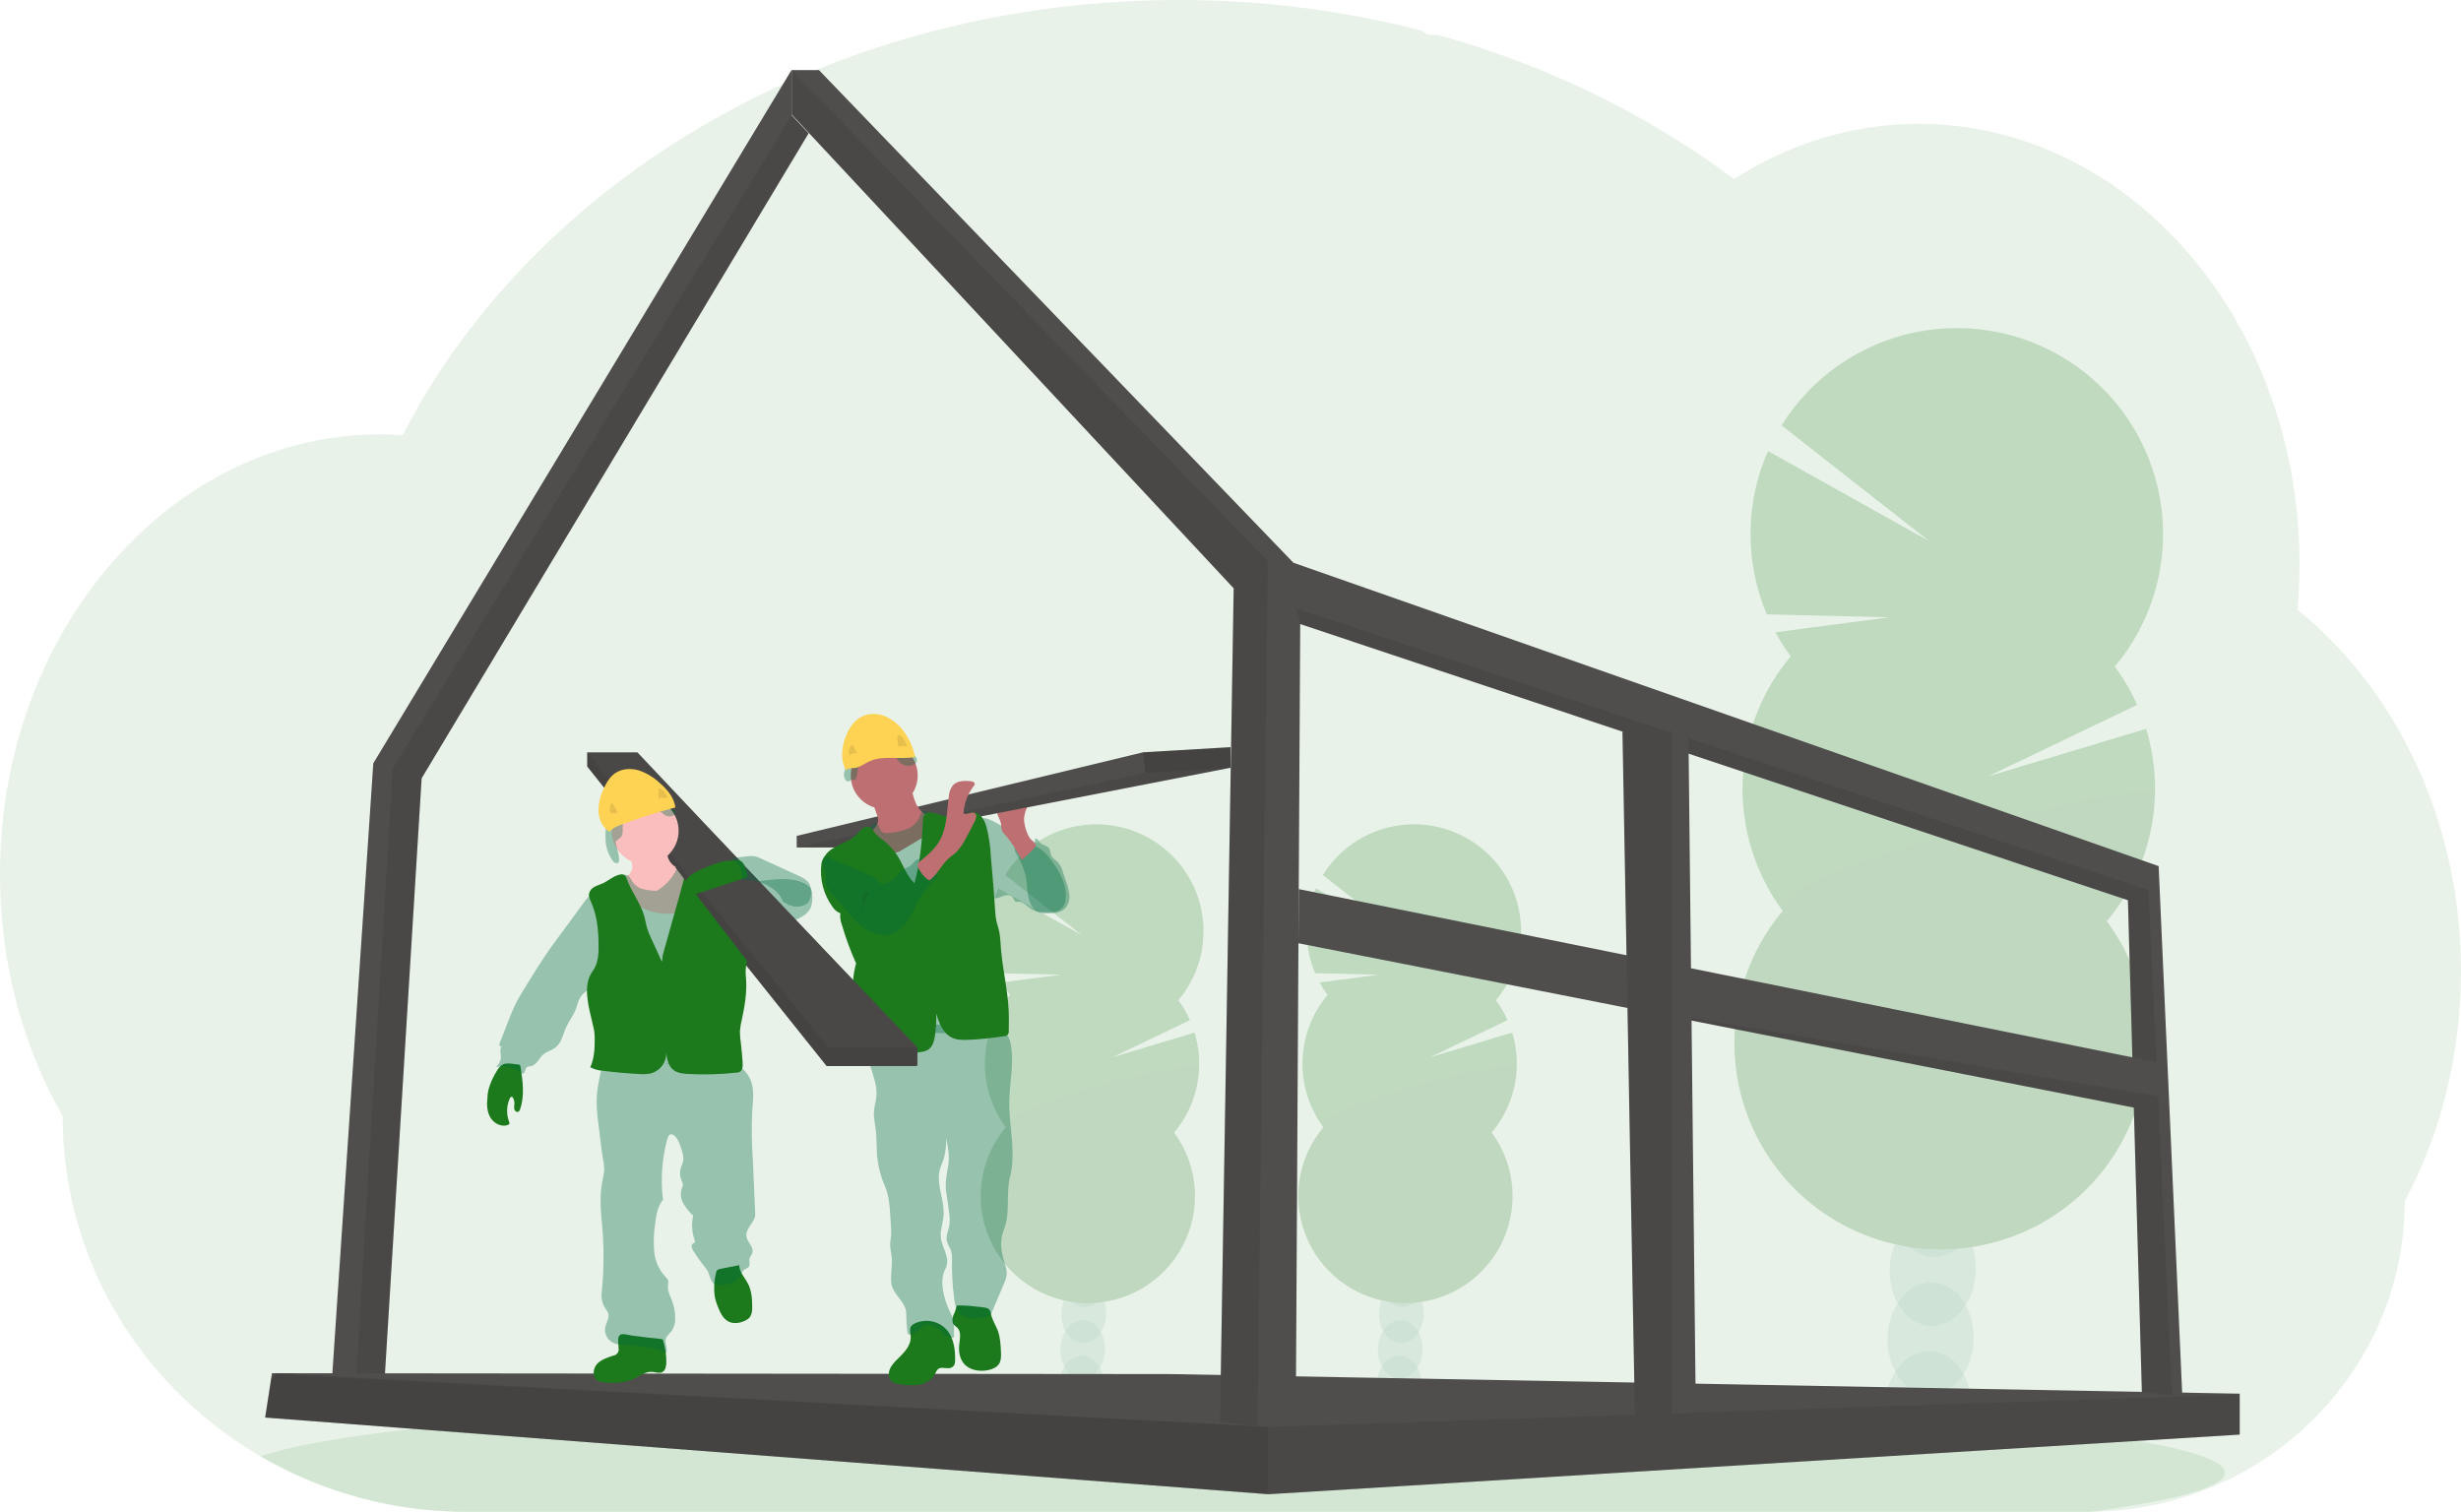 <svg width="599" height="368" viewBox="0 0 599 368" fill="none" xmlns="http://www.w3.org/2000/svg">
<g clip-path="url(#clip0_23_2526)">
<path opacity="0.1" d="M599 236.358C599.01 246.328 597.803 256.263 595.404 265.941C594.597 269.202 593.66 272.396 592.592 275.521C591.285 279.379 589.771 283.164 588.056 286.859C587.191 288.728 586.277 290.56 585.314 292.355C585.33 302.579 583.223 312.696 579.125 322.065C571.718 338.876 558.51 352.468 541.908 360.365C531.528 365.312 520.184 367.913 508.684 367.985H113.71C96.137 368.022 78.868 363.411 63.657 354.62L63.423 354.488C61.257 353.222 59.145 351.881 57.087 350.465C52.456 347.27 48.106 343.688 44.083 339.758C38.637 334.442 33.839 328.504 29.787 322.065C20.27 306.973 15.229 289.497 15.247 271.661C5.609 254.771 -0.01 234.539 -0.01 212.799C-0.01 185.369 8.92 160.347 23.592 141.405C26.651 137.448 30.002 133.724 33.616 130.266C37.182 126.843 41.016 123.709 45.079 120.894C48.331 118.639 51.728 116.603 55.251 114.798C56.72 114.052 58.195 113.346 59.696 112.69C61.013 112.106 62.345 111.563 63.693 111.05C65.31 110.437 66.948 109.873 68.606 109.358C70.263 108.843 71.899 108.393 73.513 108.007C75.886 107.428 78.3 106.957 80.755 106.595C82.79 106.295 84.824 106.087 86.858 105.929C88.475 105.808 90.108 105.741 91.75 105.721H92.64C94.451 105.721 96.251 105.792 98.036 105.914C98.225 105.538 98.428 105.157 98.616 104.787C99.328 103.43 100.065 102.079 100.808 100.758C100.806 100.747 100.806 100.735 100.808 100.723C100.935 100.489 101.062 100.261 101.195 100.037C101.795 98.955 102.42 97.883 103.061 96.822C103.356 96.314 103.646 95.836 103.946 95.359C104.009 95.24 104.079 95.125 104.154 95.013C104.46 94.505 104.77 93.998 105.085 93.49C106.655 90.984 108.287 88.522 109.983 86.104L110.415 85.484C110.679 85.108 110.923 84.743 111.218 84.367C111.92 83.386 112.642 82.401 113.37 81.436C113.878 80.745 114.387 80.059 114.936 79.404C116.258 77.711 117.614 76.017 119.005 74.324C120.395 72.631 121.839 70.96 123.338 69.311C123.541 69.082 123.744 68.859 123.958 68.635L126.13 66.268C126.236 66.156 126.328 66.055 126.43 65.953C126.689 65.674 126.938 65.394 127.218 65.125C128.382 63.891 129.578 62.682 130.778 61.478C136.886 55.402 143.393 49.739 150.256 44.528C150.525 44.314 150.8 44.111 151.07 43.908C152.361 42.938 153.674 41.978 154.986 41.033C162.203 35.861 169.747 31.162 177.571 26.962C178.11 26.652 178.659 26.363 179.214 26.078C186.228 22.372 193.442 19.055 200.823 16.143C204.845 14.553 208.96 13.059 213.1 11.693C215.856 10.789 218.623 9.931 221.425 9.123C225.805 7.863 230.216 6.734 234.658 5.735C247.743 2.802 261.054 0.991 274.448 0.32C278.516 0.113 282.631 0.007 286.791 -3.7146e-05C306.864 -0.027 326.859 2.5 346.293 7.518C346.494 7.821 346.769 8.068 347.092 8.236C347.415 8.404 347.775 8.487 348.139 8.478H349.848C350.591 8.681 351.328 8.884 352.07 9.097C356.217 10.29 360.304 11.592 364.332 13.004L365.349 13.369C375.29 16.9 384.963 21.144 394.292 26.068C402.701 30.497 410.797 35.493 418.525 41.023C419.715 41.876 420.888 42.736 422.044 43.603C423.448 42.706 424.875 41.846 426.326 41.023C431.93 37.835 437.882 35.3 444.065 33.469C456.992 29.648 470.669 29.114 483.855 31.915C500.765 35.496 516.073 44.385 528.436 57.028C533.47 62.201 537.951 67.884 541.807 73.984C542.086 74.421 542.366 74.863 542.635 75.31C545.949 80.709 548.797 86.379 551.149 92.26C551.235 92.479 551.322 92.682 551.398 92.895C553.569 98.402 555.32 104.065 556.636 109.836C556.697 110.13 556.769 110.42 556.83 110.714C558.06 116.299 558.897 121.963 559.332 127.665C559.332 127.868 559.332 128.076 559.372 128.29C559.586 131.239 559.695 134.219 559.698 137.23C559.698 139.922 559.606 142.594 559.439 145.245C559.439 145.535 559.398 145.835 559.372 146.134C559.327 146.901 559.261 147.658 559.194 148.43C563.079 151.56 566.714 154.985 570.068 158.676C571.549 160.291 572.983 161.967 574.37 163.705C578.594 168.992 582.306 174.668 585.457 180.655C594.057 196.869 599 215.943 599 236.358Z" fill="#1C791C"/>
<path opacity="0.1" d="M541.532 358.486C541.532 361.955 529.565 365.206 508.684 368H113.71C96.137 368.037 78.868 363.426 63.657 354.636L63.423 354.504C69.424 352.319 80.257 350.282 95 348.444L95.661 348.362C102.273 347.555 109.662 346.788 117.738 346.061C117.942 346.061 118.15 346.031 118.354 346.005C124.762 345.437 131.578 344.903 138.803 344.405C139.032 344.405 139.256 344.365 139.485 344.355C142.272 344.155 145.116 343.965 148.018 343.786L149.137 343.715C170.268 342.404 194.288 341.358 220.337 340.667H220.367C224.015 340.565 227.702 340.476 231.428 340.398C235.571 340.299 239.765 340.213 244.01 340.139C247.25 340.067 250.53 340.017 253.821 339.966H253.897C268.742 339.742 284.08 339.631 299.764 339.631C338.548 339.631 375.205 340.337 407.687 341.607H407.779C412.773 341.8 417.676 342.013 422.456 342.231L426.525 342.424C431.919 342.682 437.174 342.958 442.29 343.252C502.454 346.671 541.532 352.223 541.532 358.486Z" fill="#1C791C"/>
<g opacity="0.2">
<path d="M345.968 337.299C345.951 337.847 345.888 338.392 345.78 338.93C342.24 338.367 338.68 337.86 335.1 337.406C335.1 337.264 335.1 337.116 335.1 336.969C335.133 335.446 335.572 333.959 336.371 332.661C337.419 331.005 339.01 329.969 340.765 330.025C342.52 330.081 344.04 331.214 344.981 332.926C345.693 334.27 346.033 335.78 345.968 337.299Z" fill="#006A44" fill-opacity="0.35"/>
<path d="M346.26 328.619C346.384 324.69 344.05 321.429 341.046 321.334C338.042 321.239 335.506 324.347 335.382 328.275C335.258 332.204 337.592 335.465 340.596 335.56C343.6 335.655 346.136 332.547 346.26 328.619Z" fill="#006A44" fill-opacity="0.35"/>
<path d="M346.537 319.923C346.662 315.994 344.327 312.733 341.324 312.638C338.32 312.543 335.784 315.651 335.66 319.579C335.535 323.508 337.87 326.769 340.874 326.864C343.877 326.959 346.413 323.851 346.537 319.923Z" fill="#006A44" fill-opacity="0.35"/>
<path d="M346.81 311.226C346.934 307.298 344.6 304.036 341.596 303.941C338.592 303.847 336.056 306.954 335.932 310.883C335.808 314.811 338.142 318.072 341.146 318.167C344.15 318.262 346.685 315.154 346.81 311.226Z" fill="#006A44" fill-opacity="0.35"/>
<path d="M347.082 302.529C347.206 298.601 344.872 295.34 341.868 295.245C338.864 295.15 336.329 298.258 336.204 302.186C336.08 306.114 338.414 309.376 341.418 309.471C344.422 309.566 346.958 306.458 347.082 302.529Z" fill="#006A44" fill-opacity="0.35"/>
<path d="M323.133 242.189C322.417 241.22 321.771 240.202 321.201 239.141L335.573 237.247L320.102 236.876C318.721 233.605 318.023 230.087 318.051 226.538C318.078 222.988 318.829 219.482 320.26 216.232L340.663 227.636L321.974 212.987C323.859 209.941 326.353 207.316 329.3 205.276C332.246 203.236 335.582 201.825 339.1 201.131C342.617 200.437 346.24 200.474 349.742 201.241C353.244 202.008 356.55 203.488 359.453 205.589C362.357 207.689 364.796 210.365 366.617 213.45C368.439 216.534 369.605 219.96 370.041 223.514C370.477 227.069 370.175 230.675 369.154 234.107C368.132 237.54 366.413 240.725 364.103 243.464C365.217 244.971 366.164 246.594 366.926 248.305L348.063 257.346L368.065 251.337C369.325 255.489 369.528 259.888 368.656 264.138C367.784 268.387 365.864 272.352 363.071 275.674C365.975 279.609 367.711 284.281 368.082 289.156C368.453 294.03 367.442 298.911 365.167 303.239C362.891 307.567 359.442 311.168 355.213 313.631C350.985 316.093 346.148 317.317 341.256 317.163C336.364 317.009 331.614 315.483 327.549 312.76C323.484 310.036 320.269 306.225 318.271 301.762C316.272 297.299 315.572 292.365 316.249 287.523C316.927 282.682 318.954 278.128 322.101 274.383C318.631 269.68 316.845 263.949 317.03 258.11C317.214 252.272 319.358 246.664 323.118 242.189H323.133Z" fill="#1C791C"/>
<path opacity="0.1" d="M369.174 259.754C368.996 265.596 366.845 271.207 363.071 275.674C365.975 279.609 367.711 284.281 368.082 289.156C368.453 294.03 367.442 298.911 365.167 303.239C362.891 307.567 359.442 311.168 355.213 313.631C350.985 316.093 346.148 317.317 341.256 317.163C336.364 317.009 331.614 315.483 327.549 312.76C323.484 310.036 320.269 306.225 318.271 301.762C316.272 297.299 315.572 292.365 316.249 287.523C316.927 282.682 318.954 278.128 322.101 274.383C318.759 269.847 369.265 256.833 369.174 259.754Z" fill="#141C18"/>
</g>
<g opacity="0.2">
<path d="M268.665 337.299C268.649 337.847 268.586 338.392 268.477 338.93C264.938 338.367 261.378 337.86 257.797 337.406C257.797 337.264 257.797 337.116 257.797 336.969C257.831 335.446 258.269 333.959 259.069 332.661C260.116 331.005 261.708 329.969 263.463 330.025C265.217 330.081 266.738 331.214 267.679 332.926C268.39 334.27 268.731 335.78 268.665 337.299Z" fill="#006A44" fill-opacity="0.35"/>
<path d="M268.952 328.621C269.076 324.693 266.742 321.431 263.738 321.336C260.734 321.242 258.198 324.349 258.074 328.278C257.95 332.206 260.284 335.467 263.288 335.562C266.292 335.657 268.828 332.549 268.952 328.621Z" fill="#006A44" fill-opacity="0.35"/>
<path d="M269.23 319.924C269.354 315.996 267.02 312.735 264.016 312.64C261.012 312.545 258.476 315.653 258.352 319.581C258.227 323.51 260.562 326.771 263.566 326.866C266.57 326.961 269.105 323.853 269.23 319.924Z" fill="#006A44" fill-opacity="0.35"/>
<path d="M269.502 311.228C269.626 307.3 267.292 304.038 264.288 303.943C261.284 303.849 258.748 306.956 258.624 310.885C258.5 314.813 260.834 318.074 263.838 318.169C266.842 318.264 269.378 315.156 269.502 311.228Z" fill="#006A44" fill-opacity="0.35"/>
<path d="M269.774 302.532C269.899 298.603 267.564 295.342 264.56 295.247C261.557 295.152 259.021 298.26 258.896 302.188C258.772 306.117 261.106 309.378 264.11 309.473C267.114 309.568 269.65 306.46 269.774 302.532Z" fill="#006A44" fill-opacity="0.35"/>
<path d="M245.831 242.189C245.115 241.22 244.469 240.202 243.898 239.141L258.27 237.247L242.8 236.876C241.419 233.605 240.721 230.087 240.748 226.538C240.775 222.988 241.527 219.482 242.958 216.232L263.361 227.636L244.671 212.987C246.557 209.941 249.051 207.316 251.997 205.276C254.944 203.236 258.28 201.825 261.797 201.131C265.315 200.437 268.937 200.474 272.439 201.241C275.941 202.008 279.248 203.488 282.151 205.589C285.055 207.689 287.494 210.365 289.315 213.45C291.137 216.534 292.302 219.96 292.739 223.514C293.175 227.069 292.873 230.675 291.851 234.107C290.83 237.54 289.111 240.725 286.801 243.464C287.915 244.971 288.861 246.594 289.624 248.305L270.761 257.346L290.763 251.337C292.022 255.489 292.225 259.888 291.353 264.138C290.481 268.387 288.562 272.352 285.769 275.674C288.673 279.609 290.409 284.281 290.78 289.156C291.15 294.03 290.14 298.911 287.864 303.239C285.589 307.567 282.139 311.168 277.911 313.631C273.682 316.093 268.846 317.317 263.954 317.163C259.061 317.009 254.311 315.483 250.247 312.76C246.182 310.036 242.967 306.225 240.968 301.762C238.97 297.299 238.27 292.365 238.947 287.523C239.624 282.682 241.652 278.128 244.799 274.383C241.329 269.68 239.543 263.949 239.728 258.11C239.912 252.272 242.056 246.664 245.816 242.189H245.831Z" fill="#1C791C"/>
<path opacity="0.1" d="M291.871 259.754C291.693 265.596 289.543 271.207 285.769 275.674C288.673 279.609 290.409 284.281 290.78 289.156C291.15 294.03 290.14 298.911 287.864 303.239C285.589 307.567 282.139 311.168 277.911 313.631C273.682 316.093 268.846 317.317 263.954 317.163C259.061 317.009 254.311 315.483 250.247 312.76C246.182 310.036 242.967 306.225 240.968 301.762C238.97 297.299 238.27 292.365 238.947 287.523C239.624 282.682 241.652 278.128 244.799 274.383C241.457 269.847 291.963 256.833 291.871 259.754Z" fill="#141C18"/>
</g>
<g opacity="0.2">
<path d="M479.823 342.856C479.784 343.894 479.66 344.927 479.451 345.945C472.636 344.857 465.772 343.886 458.859 343.029C458.859 342.755 458.859 342.475 458.859 342.191C458.924 339.257 459.77 336.394 461.311 333.896C463.345 330.711 466.396 328.715 469.768 328.816C473.14 328.918 476.074 331.107 477.905 334.404C479.286 337.001 479.948 339.918 479.823 342.856Z" fill="#006A44" fill-opacity="0.35"/>
<path d="M480.376 326.132C480.615 318.567 476.119 312.287 470.333 312.104C464.547 311.921 459.662 317.906 459.423 325.471C459.184 333.036 463.68 339.317 469.466 339.5C475.252 339.682 480.136 333.698 480.376 326.132Z" fill="#006A44" fill-opacity="0.35"/>
<path d="M480.904 309.39C481.144 301.825 476.647 295.544 470.861 295.361C465.076 295.179 460.191 301.164 459.952 308.729C459.712 316.294 464.209 322.575 469.995 322.757C475.781 322.94 480.665 316.955 480.904 309.39Z" fill="#006A44" fill-opacity="0.35"/>
<path d="M481.438 292.648C481.677 285.082 477.181 278.802 471.395 278.619C465.609 278.436 460.725 284.421 460.485 291.986C460.246 299.551 464.742 305.832 470.528 306.015C476.314 306.197 481.199 300.213 481.438 292.648Z" fill="#006A44" fill-opacity="0.35"/>
<path d="M481.37 275.143C481.598 267.574 477.089 261.298 471.3 261.124C465.512 260.951 460.635 266.946 460.407 274.515C460.18 282.084 464.688 288.36 470.477 288.534C476.266 288.707 481.143 282.712 481.37 275.143Z" fill="#006A44" fill-opacity="0.35"/>
<path d="M435.857 159.758C434.485 157.893 433.242 155.936 432.139 153.901L459.805 150.254L430.029 149.538C427.369 143.242 426.023 136.47 426.074 129.636C426.125 122.803 427.571 116.051 430.324 109.795L469.61 131.744L433.634 103.542C437.272 97.692 442.077 92.654 447.75 88.74C453.422 84.827 459.841 82.122 466.606 80.795C473.371 79.467 480.338 79.546 487.071 81.025C493.804 82.505 500.16 85.354 505.743 89.395C511.326 93.435 516.015 98.581 519.52 104.511C523.024 110.442 525.268 117.029 526.112 123.864C526.955 130.698 526.381 137.633 524.423 144.235C522.466 150.838 519.168 156.968 514.736 162.242C516.878 165.144 518.701 168.27 520.172 171.563L483.855 188.981L522.359 177.399C524.786 185.381 525.181 193.842 523.509 202.015C521.836 210.188 518.15 217.816 512.783 224.207C518.372 231.784 521.714 240.778 522.427 250.162C523.14 259.546 521.194 268.941 516.813 277.272C512.432 285.604 505.791 292.536 497.652 297.276C489.512 302.016 480.201 304.372 470.783 304.076C461.366 303.779 452.222 300.841 444.397 295.599C436.572 290.356 430.382 283.02 426.535 274.429C422.688 265.839 421.339 256.34 422.642 247.02C423.945 237.699 427.848 228.933 433.904 221.724C427.229 212.67 423.792 201.639 424.146 190.401C424.5 179.163 428.625 168.369 435.857 159.753V159.758Z" fill="#1C791C"/>
<path opacity="0.1" d="M524.5 193.567C524.166 204.808 520.045 215.607 512.803 224.218C518.392 231.794 521.735 240.788 522.447 250.172C523.16 259.556 521.214 268.951 516.833 277.283C512.452 285.614 505.812 292.546 497.672 297.286C489.532 302.026 480.221 304.382 470.803 304.086C461.386 303.789 452.242 300.852 444.417 295.609C436.592 290.367 430.402 283.03 426.555 274.44C422.708 265.849 421.359 256.35 422.662 247.03C423.965 237.709 427.868 228.943 433.924 221.734C427.445 212.992 524.678 187.944 524.5 193.567Z" fill="#141C18"/>
</g>
<path d="M80.262 343.75L85.597 343.735H93.118L102.629 189.427L196.81 32.453L192.716 28.065V16.95L90.861 185.79L80.262 343.75Z" fill="#504D4D"/>
<path opacity="0.1" d="M86.166 343.735H93.119L102.629 189.428L196.81 32.453L192.716 28.065L95.57 187.076L86.166 343.735Z" fill="#141C18"/>
<path d="M64.542 345.035L308.578 363.688L308.786 363.703L544.96 349.196L545.138 349.185V339.224L284.904 334.455L67.792 334.246H66.205L66.032 335.364L64.542 345.035Z" fill="#504D4D"/>
<path opacity="0.1" d="M64.542 345.035L308.578 363.688L308.786 363.703L544.96 349.196L545.138 349.002V339.433H544.929L308.578 347.316L67.792 334.246H67.756L67.329 334.526L66.032 335.364L64.542 345.035Z" fill="#141C18"/>
<path opacity="0.1" d="M64.542 345.035L308.578 363.687V347.316L67.329 334.526L66.032 335.364L64.542 345.035Z" fill="#141C18"/>
<path d="M192.686 27.856L300.273 143.193L296.947 346.072L306.086 347.174L306.239 347.194H315.378L316.471 151.905L517.929 219.118L521.327 338.792L528.681 339.615L531.172 339.895L525.405 210.818L314.808 136.971L199.333 17.067H192.686V27.856Z" fill="#504D4D"/>
<path opacity="0.1" d="M315.642 148.171L316.471 151.905L517.929 219.118L521.327 338.792L528.68 339.615L522.913 216.629L315.642 148.171Z" fill="#141C18"/>
<path opacity="0.1" d="M192.686 27.856L300.273 143.193L296.947 346.072L306.086 347.174L308.578 136.554L192.686 17.067V27.856Z" fill="#141C18"/>
<path d="M316.033 229.592L389.923 244.124L389.949 244.129L519.363 269.593L525.288 267.221L525.268 266.805L524.881 258.55L316.11 216.415L316.033 229.592Z" fill="#504D4D"/>
<path opacity="0.1" d="M389.949 244.129L519.364 269.593L525.288 267.221L525.268 266.805L389.949 244.129Z" fill="#141C18"/>
<path d="M394.897 178.07L396.896 287.961L397.928 344.339L407.026 344.035L412.753 343.842L410.973 179.659L407.026 178.349L406.162 178.07H394.897Z" fill="#504D4D"/>
<path opacity="0.1" d="M394.978 178.044V178.07L396.896 287.961L397.928 344.339L407.026 344.035V178.044H394.978Z" fill="#141C18"/>
<path d="M252.381 206.134C252.915 206.424 253.425 206.755 253.907 207.125C254.477 207.623 254.988 208.184 255.433 208.796C257.614 211.615 259.628 214.891 259.415 218.447C259.419 218.964 259.322 219.478 259.127 219.957C258.932 220.437 258.645 220.873 258.281 221.241C257.381 222.008 256.089 222.044 254.909 222.044C253.627 222.044 252.28 222.044 251.171 221.383C250.062 220.723 249.137 219.438 247.825 219.468C247.639 219.499 247.45 219.499 247.265 219.468C246.813 219.321 246.721 218.727 246.426 218.351C245.917 217.675 244.844 217.843 244.046 218.137C243.247 218.432 242.363 218.874 241.574 218.534C241.117 218.292 240.743 217.919 240.501 217.462C238.614 214.414 238.213 210.752 237.857 207.211C237.638 205.057 235.97 197.712 240.572 199.384C242.607 200.115 244.509 201.578 246.36 202.65L252.381 206.134Z" fill="#006A44" fill-opacity="0.35"/>
<path d="M247.835 206.861C248.246 207.156 248.744 207.305 249.25 207.285C249.756 207.265 250.241 207.076 250.627 206.749C251.384 206.065 251.867 205.13 251.985 204.118C252.493 203.96 252.753 204.626 253.078 205.032C253.648 205.723 254.807 205.713 255.326 206.449C255.687 206.957 255.606 207.663 255.86 208.237C256.19 208.979 257.009 209.365 257.569 209.964C258.097 210.619 258.478 211.38 258.688 212.194L259.522 214.693C259.921 215.733 260.177 216.821 260.284 217.929C260.337 218.483 260.279 219.042 260.113 219.573C259.947 220.104 259.677 220.597 259.318 221.022C258.199 222.226 256.363 222.353 254.741 222.318C254.199 222.329 253.658 222.266 253.134 222.13C251.695 221.683 250.774 220.235 250.393 218.777C250.011 217.319 250.052 215.791 249.828 214.297C249.587 212.83 249.159 211.4 248.557 210.04C248.109 208.984 246.879 207.409 246.899 206.287C247.265 206.287 247.53 206.622 247.835 206.861Z" fill="#006A44" fill-opacity="0.35"/>
<path d="M249.66 201.715C249.423 200.994 249.284 200.244 249.249 199.485C249.249 197.961 249.945 196.529 250.647 195.167L244.834 195.955C244.132 196.051 243.349 196.194 242.952 196.778C242.802 197.067 242.723 197.389 242.723 197.715C242.723 198.041 242.802 198.363 242.952 198.652C243.244 199.232 243.476 199.839 243.644 200.465C243.657 201.014 243.72 201.559 243.832 202.096C244.013 202.49 244.267 202.847 244.58 203.147C246.243 204.986 247.489 207.155 248.73 209.304C248.694 209.243 252.234 206.505 252.091 205.611C252.01 205.103 250.988 204.494 250.662 204.006C250.213 203.298 249.875 202.525 249.66 201.715Z" fill="#BE6F72"/>
<path d="M299.5 181.869V186.873L213.72 203.584L209.27 206.276H193.917V203.457L278.196 183.119L299.5 181.869Z" fill="#504D4D"/>
<path opacity="0.1" d="M299.5 186.873L213.72 203.584L209.27 206.277H193.917L278.822 188.127L299.5 186.873Z" fill="#141C18"/>
<path d="M230.63 323.904C229.674 322.748 228.355 321.949 226.887 321.638C225.418 321.326 223.888 321.52 222.544 322.187C222.256 322.323 222.002 322.521 221.801 322.766C221.293 323.478 221.618 324.458 221.664 325.337C221.781 327.48 220.072 329.223 218.536 330.721C217.712 331.524 216.873 332.382 216.502 333.474C216.131 334.566 216.405 335.953 217.402 336.522C217.837 336.74 218.31 336.871 218.796 336.908C220.421 337.225 222.088 337.271 223.729 337.045C225.351 336.735 226.943 335.816 227.645 334.323C227.78 333.918 228.004 333.548 228.301 333.241C229.196 332.534 230.569 333.362 231.586 332.86C232.425 332.443 232.461 331.788 232.471 330.924C232.502 328.537 232.146 325.835 230.63 323.904Z" fill="#1C791C"/>
<path d="M242.835 323.813C243.461 325.459 243.547 327.252 243.629 329.009C243.675 330.025 243.705 331.112 243.156 331.971C242.607 332.829 241.534 333.281 240.506 333.494C238.386 333.931 235.929 333.52 234.561 331.839C233.513 330.553 233.295 328.791 233.488 327.125C233.651 325.758 233.997 324.158 233.015 323.188C232.761 322.929 232.43 322.746 232.196 322.467C231.688 321.847 231.769 320.912 232.044 320.15C232.401 319.422 232.669 318.653 232.842 317.86C232.883 317.484 239.728 318.124 240.359 318.434C241.218 318.855 241.086 319.561 241.345 320.415C241.706 321.603 242.398 322.675 242.835 323.813Z" fill="#1C791C"/>
<path d="M244.092 250.84C245.434 251.708 245.953 253.415 246.162 255C246.736 259.343 245.729 263.732 245.653 268.115C245.582 274.257 247.362 280.509 245.841 286.458C244.931 290.013 245.704 294.077 244.85 297.668C244.595 298.735 244.127 299.741 243.883 300.807C243.375 303.119 243.909 305.537 244.626 307.797C244.855 308.406 245 309.044 245.058 309.692C245.024 310.689 244.77 311.667 244.316 312.557L241.264 319.764C240.923 320.572 239.581 320.704 238.721 320.811C237.104 321.004 235.299 321.141 234.012 320.14C232.725 319.14 232.415 317.463 232.217 315.899C231.836 312.895 231.666 309.869 231.708 306.842C231.764 306.052 231.694 305.258 231.5 304.49C231.22 303.622 230.605 302.87 230.437 301.95C230.223 300.762 230.828 299.593 231.052 298.395C231.206 297.3 231.188 296.188 231.001 295.098C230.803 293.473 230.574 291.847 230.315 290.232C229.949 287.971 230.472 285.741 230.823 283.476C231.154 281.348 230.732 279.179 230.315 277.066C230.351 278.781 230.137 280.492 229.679 282.145C229.409 282.953 229.023 283.725 228.789 284.548C227.746 288.241 229.969 292.116 229.654 295.941C229.506 297.729 228.804 299.497 229.003 301.26C229.14 302.55 229.74 303.733 230.152 304.963C230.564 306.192 230.777 307.599 230.152 308.747C228.499 311.866 229.735 316.107 231.215 319.307C231.515 319.875 231.777 320.462 231.998 321.065C232.435 322.507 232.069 324.057 232.186 325.56C231.76 325.63 231.324 325.602 230.911 325.477C230.497 325.353 230.118 325.137 229.801 324.844C229.577 324.61 229.394 324.336 229.175 324.092C228.564 323.511 227.841 323.059 227.05 322.766C226.585 322.507 226.056 322.385 225.524 322.416C224.965 322.572 224.462 322.884 224.075 323.315C223.572 323.757 223.038 324.163 222.478 324.529C222.239 324.712 221.96 324.836 221.664 324.89C221.515 324.913 221.363 324.888 221.229 324.82C221.094 324.752 220.985 324.643 220.916 324.509C220.885 324.424 220.866 324.335 220.86 324.245C220.672 322.711 220.571 321.167 220.56 319.622C220.56 316.966 217.377 315.137 216.975 312.511C216.655 310.393 217.25 308.234 217.051 306.1C216.955 305.003 216.649 303.926 216.67 302.829C216.67 302.118 216.833 301.422 216.889 300.716C216.935 299.932 216.923 299.146 216.853 298.364L216.695 295.911C216.543 293.488 216.375 291.014 215.419 288.799C214.285 286.213 213.614 283.449 213.435 280.631C213.334 278.854 213.4 277.076 213.196 275.293C213.013 273.683 212.606 272.082 212.723 270.467C212.82 269.218 213.232 268.009 213.329 266.759C213.527 264.356 212.611 262.02 211.894 259.719C211.177 257.418 210.648 254.868 211.589 252.648C211.724 252.284 211.948 251.959 212.24 251.703C212.601 251.465 213.011 251.312 213.44 251.256C222.166 249.425 231.11 248.856 239.998 249.565C241.447 249.647 242.853 250.085 244.092 250.84Z" fill="#006A44" fill-opacity="0.35"/>
<path d="M215.22 196.889C219.72 196.889 223.367 193.246 223.367 188.752C223.367 184.258 219.72 180.615 215.22 180.615C210.721 180.615 207.073 184.258 207.073 188.752C207.073 193.246 210.721 196.889 215.22 196.889Z" fill="#BE6F72"/>
<path d="M213.644 198.916C213.761 199.381 213.761 199.868 213.644 200.333C213.516 200.658 213.335 200.96 213.11 201.227C212.321 202.243 211.448 203.192 210.501 204.062C210.983 205.139 211.853 205.996 212.937 206.464C214.013 206.922 215.142 207.244 216.298 207.424C216.875 207.576 217.476 207.617 218.068 207.546C218.614 207.409 219.131 207.175 219.594 206.855L224.12 204.148C224.803 203.779 225.436 203.323 226.002 202.792C226.832 201.94 227.302 200.801 227.314 199.612C227.335 199.399 227.277 199.186 227.151 199.013C226.978 198.862 226.76 198.771 226.531 198.754C224.939 198.403 223.683 197.113 222.971 195.65C222.327 194.15 221.911 192.563 221.735 190.941L216.909 193.481C216.192 193.862 215.48 194.243 214.737 194.573C214.264 194.786 213.308 194.964 212.972 195.396C212.332 196.193 213.476 197.956 213.644 198.916Z" fill="#BE6F72"/>
<path d="M210.531 202.584C209.844 203.146 209.308 203.871 208.97 204.692C208.655 205.708 208.97 206.779 209.255 207.785C210.59 212.072 211.609 216.45 212.306 220.885C212.733 223.933 212.891 227.027 213.1 230.11C213.527 236.398 214.147 246.426 214.976 252.673C218.028 252.811 221.003 251.922 224.029 251.597C229.684 250.997 235.507 252.369 241.045 251.089C239.703 245.791 238.36 236.744 237.017 231.451C236.423 229.366 236.012 227.233 235.787 225.076C235.67 223.527 235.741 221.972 235.761 220.413C235.807 217.365 235.639 214.318 235.471 211.27C235.278 207.714 235.085 204.158 234.241 200.679C234.182 200.235 233.974 199.825 233.651 199.516C233.142 199.145 232.481 199.277 231.876 199.358C230.023 199.593 228.147 199.149 226.597 198.109C225.926 197.651 225.025 197.093 224.4 197.601C224.133 197.907 223.957 198.282 223.891 198.683C223.615 199.401 223.187 200.052 222.638 200.593C222.089 201.133 221.431 201.551 220.708 201.817C219.258 202.341 217.741 202.652 216.202 202.741C215.731 202.842 215.24 202.787 214.803 202.584C214.081 202.142 214.03 200.552 213.12 200.445C212.321 200.354 211.07 202.071 210.531 202.584Z" fill="#006A44" fill-opacity="0.35"/>
<path d="M222.564 214.988C220.687 213.195 219.864 210.594 218.496 208.384C217.564 206.899 216.374 205.591 214.981 204.524C214.281 204.062 213.639 203.518 213.069 202.904C212.586 202.309 212.22 201.517 211.487 201.288C211.185 201.222 210.871 201.231 210.572 201.313C210.274 201.396 210 201.549 209.774 201.761C209.325 202.187 208.901 202.638 208.502 203.112C206.346 205.342 202.557 205.652 200.848 208.232C200.387 208.779 200.074 209.435 199.938 210.137C199.446 213.893 200.418 217.693 202.654 220.753C203.087 221.462 203.751 222.001 204.535 222.277C204.429 223.224 204.555 224.183 204.902 225.071C205.843 228.286 207 231.434 208.365 234.493C208.039 235.69 207.811 236.912 207.683 238.146C207.327 241.249 207.658 244.399 207.322 247.507C207.048 250.047 206.305 252.521 206.28 255.066C206.28 255.472 206.315 255.955 206.666 256.163C206.853 256.259 207.062 256.303 207.271 256.29L213.527 256.478C217.158 256.585 220.825 256.691 224.4 256.021C224.876 255.95 225.338 255.805 225.768 255.589C226.978 254.913 227.38 253.389 227.573 252.033C227.826 250.274 227.926 248.496 227.873 246.72C228.631 249.112 229.531 251.586 231.82 252.622C233.03 253.171 234.414 253.13 235.741 253.095C238.602 252.968 241.453 252.674 244.28 252.216C244.454 252.238 244.631 252.218 244.796 252.159C244.962 252.1 245.111 252.004 245.232 251.877C245.353 251.75 245.443 251.596 245.494 251.429C245.545 251.261 245.556 251.083 245.526 250.911L245.556 248.137C245.617 242.504 244.219 237.12 243.675 231.512C243.502 229.744 243.517 227.956 243.085 226.224C242.907 225.498 242.647 224.786 242.49 224.055C242.354 223.339 242.269 222.614 242.235 221.886L241.839 216.298C241.651 213.713 241.381 211.219 241.183 208.638C241.074 206.126 240.709 203.631 240.094 201.192C239.652 199.668 238.731 197.941 237.14 197.753C236.29 197.656 235.466 198.027 234.658 198.286C232.67 198.911 230.537 198.902 228.555 198.261C227.943 198.019 227.304 197.849 226.653 197.753C226.325 197.708 225.991 197.752 225.686 197.878C225.38 198.005 225.113 198.211 224.914 198.474C224.716 198.871 224.624 199.312 224.644 199.754C224.405 204.829 223.963 210.056 222.564 214.988Z" fill="#1C791C"/>
<path d="M214.381 215.14C212.037 212.672 209.631 210.157 206.61 208.588C205.42 207.968 204.068 207.501 202.75 207.734C201.433 207.968 200.208 209.111 200.269 210.447C200.309 211.275 200.813 212.006 200.97 212.819C201.153 213.733 200.889 214.709 201.174 215.592C201.405 216.175 201.751 216.705 202.191 217.152L205.792 221.414C207.317 223.191 208.843 224.995 210.806 226.224C212.769 227.453 215.312 228.027 217.468 227.154C219.002 226.441 220.278 225.272 221.12 223.806C222.015 222.384 222.645 220.829 223.485 219.361C224.791 217.016 226.514 214.928 228.57 213.2C227.512 212.926 226.185 212.54 225.519 211.676C225.329 211.402 225.167 211.109 225.036 210.802L224.212 209.025C223.932 209.01 223.651 209.053 223.389 209.152C223.126 209.251 222.887 209.403 222.686 209.599C222.333 210.006 221.954 210.392 221.552 210.752C220.835 211.29 219.864 211.437 219.213 212.052C218.961 212.316 218.733 212.601 218.531 212.905C218.039 213.552 217.414 214.085 216.698 214.471C215.982 214.856 215.192 215.085 214.381 215.14Z" fill="#006A44" fill-opacity="0.35"/>
<path d="M228.758 204.519C230.523 201.304 230.442 197.448 230.945 193.816C231 192.854 231.338 191.93 231.917 191.16C232.934 190.012 234.729 189.996 236.265 190.144C236.717 190.195 237.282 190.408 237.257 190.86C237.221 191.022 237.142 191.171 237.028 191.292C235.539 193.211 234.664 195.533 234.515 197.956C235.314 198.51 236.55 197.372 237.318 197.956C237.826 198.383 237.592 199.226 237.287 199.836C236.578 201.248 235.848 202.65 235.095 204.041C234.494 205.268 233.711 206.397 232.771 207.389C232.125 208.009 231.367 208.496 230.711 209.106C229.186 210.533 228.265 212.55 226.689 213.942C226.555 214.086 226.375 214.178 226.18 214.201C225.979 214.186 225.79 214.102 225.646 213.962C224.858 213.322 224.205 212.533 223.724 211.641C223.124 210.533 223.215 210.208 224.161 209.426C225.931 208.029 227.655 206.53 228.758 204.519Z" fill="#BE6F72"/>
<path d="M211.432 212.956C211.737 213.144 212.113 213.357 212.449 213.2C212.586 213.117 212.702 213.004 212.789 212.87C213.371 212.095 213.856 211.252 214.234 210.361C214.299 210.235 214.335 210.096 214.341 209.954C214.341 209.629 214.051 209.39 213.781 209.202C212.337 208.283 210.784 207.546 209.158 207.008C207.816 206.5 206.412 206.058 204.988 206.185C204.453 206.221 203.931 206.365 203.453 206.607C202.975 206.85 202.551 207.187 202.206 207.597C201.189 208.903 202.893 209.299 203.961 209.771C206.432 210.894 209.107 211.544 211.432 212.956Z" fill="#1C791C"/>
<path opacity="0.1" d="M209.83 221.592C209.812 221.707 209.823 221.826 209.86 221.937C209.897 222.048 209.96 222.149 210.043 222.232C210.191 221.51 209.997 220.748 210.15 220.022C210.374 218.93 211.437 218.107 211.528 217.01C209.58 216.629 209.845 220.413 209.83 221.592Z" fill="#141C18"/>
<path opacity="0.2" d="M299.5 181.869V186.873L278.822 188.127L278.196 183.119L299.5 181.869Z" fill="#141C18"/>
<path d="M207.887 189.961C209.179 188.909 208.431 186.705 209.306 185.293C209.814 184.521 210.674 184.114 211.518 183.769C212.537 183.293 213.628 182.99 214.747 182.875C215.308 182.821 215.873 182.894 216.401 183.088C216.93 183.283 217.407 183.593 217.799 183.997C218.129 184.373 218.353 184.83 218.663 185.222C219.047 185.678 219.548 186.022 220.112 186.217C220.676 186.412 221.283 186.45 221.867 186.329C222.544 186.177 223.245 185.663 223.2 184.973C223.123 184.552 222.909 184.17 222.589 183.886L221.135 182.275C219.482 180.447 217.646 178.506 215.22 178.049C213.532 177.729 211.803 178.181 210.175 178.725C209.519 178.943 208.782 179.268 208.599 179.934C208.477 180.391 208.66 180.889 208.553 181.351C208.344 182.27 207.165 182.58 206.615 183.352C206.066 184.124 206.234 185.039 206.076 185.892C205.919 186.745 205.461 187.578 205.405 188.462C205.369 188.996 205.639 189.986 206.239 190.179C206.839 190.372 207.516 189.326 207.887 189.961Z" fill="#006A44" fill-opacity="0.35"/>
<path d="M222.707 184.241C222.278 182.006 221.353 179.896 220.001 178.064C218.799 176.353 217.126 175.027 215.185 174.245C214.215 173.866 213.171 173.712 212.133 173.794C211.094 173.875 210.088 174.191 209.189 174.717C207.855 175.668 206.816 176.977 206.193 178.491C204.876 181.326 204.388 184.79 205.919 187.513C206.529 186.771 207.577 187.106 208.502 186.837C209.662 186.507 210.643 185.735 211.747 185.252C215.078 183.784 219.147 184.973 222.707 184.241Z" fill="#FED253"/>
<path opacity="0.1" d="M206.697 184.084C206.58 183.169 206.504 182.108 207.155 181.458C207.187 181.418 207.228 181.386 207.275 181.365C207.322 181.344 207.373 181.334 207.424 181.336C207.469 181.35 207.511 181.374 207.547 181.406C207.583 181.437 207.612 181.476 207.633 181.519C208.008 182.111 208.328 182.737 208.589 183.388C208.21 183.301 207.813 183.329 207.45 183.469C207.088 183.61 206.776 183.856 206.554 184.175" fill="#141C18"/>
<path opacity="0.1" d="M218.582 181.503L218.399 179.69C218.369 179.541 218.382 179.386 218.435 179.243C218.511 179.123 218.63 179.036 218.767 178.999C218.904 178.961 219.05 178.976 219.177 179.04C219.427 179.178 219.633 179.384 219.772 179.634C220.195 180.283 220.547 180.976 220.82 181.702C220.001 181.544 219.158 181.554 218.343 181.732" fill="#141C18"/>
<path opacity="0.1" d="M223.134 255.101V259.246L219.63 259.48H201.199V255.101H223.134Z" fill="#141C18"/>
<path d="M223.134 255.101V259.48H201.199L142.927 186.573V183.129H155.143L223.134 255.101Z" fill="#504D4D"/>
<path opacity="0.1" d="M223.134 255.101V259.48H201.199L142.927 186.573V183.129H155.143L223.134 255.101Z" fill="#141C18"/>
<path opacity="0.1" d="M223.134 255.101V259.48H201.199L142.927 186.573V183.129L201.514 255.101H223.134Z" fill="#141C18"/>
<path d="M150.566 328.176C150.605 328.382 150.6 328.594 150.553 328.798C150.505 329.002 150.417 329.194 150.291 329.363C150.166 329.531 150.008 329.672 149.826 329.776C149.644 329.88 149.442 329.946 149.234 329.969C147.82 330.447 146.32 330.919 145.318 332.001C144.316 333.083 144.118 335.089 145.318 335.968C145.931 336.338 146.636 336.529 147.352 336.522C149.656 336.679 152.056 336.649 154.147 335.674C155.642 334.983 157.051 333.804 158.693 333.911C159.543 333.962 160.448 334.358 161.206 333.972C161.963 333.586 162.177 332.509 162.182 331.61C162.201 329.733 161.918 327.865 161.343 326.078C161.267 325.834 158.032 325.646 157.646 325.57L153.725 325.062C152.982 324.966 151.38 324.407 150.795 325.027C150.21 325.646 150.566 327.44 150.566 328.176Z" fill="#1C791C"/>
<path d="M173.965 315.498C174.131 316.412 174.401 317.305 174.769 318.159C175.313 319.541 176.01 321.009 177.342 321.679C178.553 322.284 180.038 322.065 181.268 321.491C181.782 321.279 182.232 320.938 182.575 320.501C182.972 319.81 183.15 319.014 183.084 318.22C183.084 316.254 182.967 314.223 182.067 312.475C181.294 310.951 179.946 309.641 179.926 307.954L175.293 308.848C175.045 308.872 174.808 308.965 174.611 309.118C174.464 309.272 174.362 309.463 174.316 309.671C173.822 311.572 173.702 313.551 173.965 315.498Z" fill="#1C791C"/>
<path d="M118.639 267.242C118.445 268.877 118.527 270.63 119.381 272.042C120.235 273.454 122.036 274.389 123.592 273.825C123.672 273.804 123.747 273.768 123.812 273.719C123.878 273.669 123.932 273.606 123.973 273.535C124.015 273.364 123.991 273.183 123.907 273.027C123.22 271.196 123.277 269.169 124.065 267.379C124.167 267.145 124.385 266.871 124.624 266.962C124.724 267.013 124.805 267.095 124.853 267.196C125.099 267.621 125.223 268.107 125.209 268.598C125.137 269.043 125.124 269.495 125.169 269.944C125.265 270.381 125.733 270.792 126.14 270.604C126.258 270.532 126.359 270.437 126.439 270.324C126.518 270.212 126.574 270.084 126.603 269.949C127.737 266.673 127.223 263.092 126.704 259.663C126.709 259.584 126.696 259.505 126.666 259.432C126.637 259.359 126.592 259.293 126.534 259.24C126.476 259.186 126.407 259.145 126.332 259.121C126.257 259.097 126.178 259.089 126.099 259.099C123.699 258.86 122.387 258.286 121.014 260.516C119.834 262.396 118.639 264.981 118.639 267.242Z" fill="#1C791C"/>
<path d="M146.701 258.906C145.989 261.862 145.272 264.854 145.226 267.892C145.239 269.784 145.382 271.673 145.654 273.545L146.188 277.944C146.371 279.427 146.549 280.906 146.808 282.374C146.973 283.13 147.064 283.901 147.078 284.675C147.028 285.438 146.907 286.194 146.716 286.935C146.397 288.49 146.218 290.072 146.182 291.659C146.126 294.199 146.442 296.739 146.64 299.278C147.036 304.34 146.977 309.426 146.462 314.476C146.257 315.84 146.553 317.231 147.296 318.393C147.598 318.759 147.846 319.166 148.034 319.602C148.415 320.765 147.525 321.928 147.296 323.122C147.15 324.053 147.379 325.004 147.934 325.765C148.489 326.527 149.324 327.038 150.256 327.186C154.325 327.668 158.505 327.45 162.172 329.309C162.558 328.181 161.714 326.901 162.101 325.753C162.345 325.042 163.016 324.58 163.474 323.98C164.089 323.067 164.395 321.981 164.348 320.882C164.366 319.447 164.111 318.021 163.596 316.681C163.163 315.564 162.543 314.461 162.579 313.262C162.579 312.673 162.787 312.054 162.548 311.51C162.384 311.198 162.161 310.92 161.892 310.692C160.372 309.029 159.438 306.915 159.232 304.673C159.034 302.448 159.106 300.206 159.446 297.998C159.695 295.895 160.031 293.676 161.368 292.035C160.748 287.06 161.113 282.012 162.441 277.177C162.574 276.73 162.782 276.212 163.24 276.105C163.422 276.087 163.605 276.112 163.775 276.179C163.945 276.246 164.096 276.354 164.216 276.491C165.015 277.238 165.396 278.32 165.742 279.356C166.123 280.479 166.51 281.678 166.22 282.826C166.098 283.334 165.854 283.781 165.711 284.268C165.402 285.248 165.456 286.307 165.864 287.25C166.063 287.595 166.187 287.977 166.23 288.373C166.183 288.712 166.08 289.042 165.925 289.348C165.736 289.949 165.676 290.583 165.749 291.209C165.822 291.834 166.026 292.438 166.347 292.98C166.995 294.058 167.795 295.039 168.722 295.89C168.279 297.84 168.394 299.875 169.053 301.762C169.1 301.847 169.131 301.941 169.142 302.038C169.153 302.134 169.145 302.232 169.119 302.326C169.027 302.519 168.793 302.59 168.61 302.727C168.102 303.144 168.417 303.931 168.758 304.475C169.692 305.967 170.723 307.395 171.845 308.752C172.862 309.966 172.77 312.308 174.286 312.744C174.923 312.882 175.582 312.882 176.218 312.744C177.714 312.516 179.382 312.084 180.114 310.763C180.414 310.22 180.536 309.559 181.004 309.153C181.472 308.747 182.077 308.676 182.336 308.188C182.596 307.7 182.306 307.06 182.392 306.496C182.479 305.933 182.972 305.481 183.13 304.886C183.506 303.515 181.904 302.387 181.685 300.985C181.37 298.953 183.933 297.429 183.827 295.398C183.603 290.983 183.46 286.549 183.232 282.135C182.944 278.181 182.904 274.213 183.109 270.254C183.287 267.79 183.618 265.21 182.713 262.919C181.411 259.688 177.82 257.875 174.347 257.529C170.873 257.184 167.41 258.007 163.967 258.545C158.253 259.425 152.447 259.546 146.701 258.906Z" fill="#006A44" fill-opacity="0.35"/>
<path d="M157.025 210.355C161.525 210.355 165.172 206.712 165.172 202.218C165.172 197.724 161.525 194.08 157.025 194.08C152.526 194.08 148.878 197.724 148.878 202.218C148.878 206.712 152.526 210.355 157.025 210.355Z" fill="#FBBEBE"/>
<path d="M153.709 211.874C153.432 212.518 152.967 213.063 152.374 213.437C151.781 213.812 151.089 213.998 150.388 213.972C150.093 215.191 150.8 216.42 151.609 217.38C153.288 219.332 155.458 220.801 157.895 221.636C160.332 222.471 162.947 222.641 165.472 222.13C166.455 221.954 167.387 221.566 168.203 220.992C169.304 220.074 170.043 218.796 170.288 217.385C170.522 215.984 170.589 214.561 170.487 213.144C170.515 212.864 170.435 212.584 170.263 212.362C170.06 212.204 169.808 212.122 169.551 212.128C167.832 211.976 166.037 211.91 164.526 211.066C163.016 210.223 161.943 208.318 162.67 206.754C162.553 206.998 159.583 207.115 159.191 207.165C157.966 207.338 156.74 207.531 155.52 207.755C154.933 207.787 154.353 207.896 153.796 208.08C153.058 208.461 153.333 208.273 153.506 208.964C153.765 210.02 154.146 210.777 153.709 211.874Z" fill="#FBBEBE"/>
<path d="M159.909 216.822C158.811 216.834 157.717 216.713 156.649 216.461C155.57 216.21 154.62 215.576 153.974 214.678C153.597 214.109 153.353 213.393 152.753 213.073C151.772 212.565 150.653 213.423 149.87 214.211C149.156 214.987 148.33 215.652 147.418 216.182C146.33 216.756 145.058 216.959 144.031 217.634C143.229 218.24 142.54 218.983 141.997 219.829L134.791 229.632C131.897 233.574 129.379 237.805 126.801 241.966C124.568 245.567 123.399 249.712 121.715 253.598C121.582 253.836 121.527 254.109 121.558 254.38C121.619 254.644 121.939 254.858 122.163 254.705C121.405 255.457 122.071 256.737 121.893 257.794C121.691 258.533 121.269 259.193 120.683 259.688C121.802 259.542 122.939 259.596 124.039 259.846C125.177 260.168 126.251 260.683 127.213 261.37C127.828 261.273 127.772 260.181 128.23 259.775C128.505 259.536 128.911 259.566 129.273 259.495C130.63 259.231 131.17 257.601 132.212 256.681C133.082 255.914 134.312 255.665 135.233 254.944C136.728 253.771 137.049 251.683 137.832 249.951C138.498 248.483 139.546 247.203 140.13 245.699C140.512 244.724 140.695 243.667 141.239 242.768C142.109 241.315 143.746 240.543 145.308 239.847C146.294 239.406 147.342 238.948 148.405 239.019C148.349 241.381 148.049 243.708 148.562 246.014C148.74 246.827 148.99 247.619 149.203 248.427C150.175 252.064 150.404 255.853 150.449 259.602C152.786 259.068 155.172 258.782 157.569 258.749C159.456 258.693 161.338 258.936 163.224 258.901C165.462 258.86 167.674 258.428 169.912 258.276C172.15 258.124 174.489 258.276 176.468 259.292C176.307 256.073 176.397 252.846 176.737 249.641L177.276 244.592C177.398 243.125 177.624 241.668 177.953 240.233C178.248 239.075 178.675 237.958 179 236.805C180.144 232.741 179.936 228.403 179.717 224.172C179.605 221.998 178.766 219.859 177.78 217.924C177.423 217.205 177.015 216.513 176.559 215.852C175.367 214.211 173.778 212.898 171.941 212.037C170.103 211.175 168.078 210.793 166.052 210.924C165.793 210.932 165.538 210.987 165.299 211.087C164.87 211.361 164.535 211.76 164.338 212.23C163.286 214.119 161.759 215.701 159.909 216.822Z" fill="#006A44" fill-opacity="0.35"/>
<path d="M149.859 204.915C150.088 204.407 150.704 204.219 151.08 203.813C151.802 203.041 151.477 201.806 151.588 200.765C151.772 199.241 153.038 197.966 154.487 197.423C155.965 196.949 157.538 196.849 159.064 197.133C159.799 197.187 160.509 197.422 161.129 197.819C161.394 198.012 161.638 198.261 161.887 198.439C162.341 198.713 162.885 198.799 163.402 198.678C163.919 198.558 164.368 198.24 164.654 197.794C162.853 195.63 160.86 193.344 158.124 192.678C157.185 192.487 156.228 192.397 155.271 192.409C154.004 192.384 152.697 192.363 151.527 192.846C149.936 193.501 148.817 195.01 148.242 196.635C147.74 198.283 147.471 199.993 147.444 201.715C147.339 202.864 147.339 204.02 147.444 205.169C147.64 206.738 148.224 208.234 149.142 209.522C149.266 209.722 149.442 209.885 149.651 209.995C151.97 211.011 149.671 205.337 149.859 204.915Z" fill="#006A44" fill-opacity="0.35"/>
<path d="M164.389 196.539C164.109 194.147 162.401 192.171 160.585 190.581C159.122 189.202 157.379 188.154 155.474 187.508C153.557 186.944 151.35 187.066 149.707 188.208C148.385 189.128 147.545 190.591 146.9 192.064C146.051 193.802 145.631 195.718 145.674 197.651C145.801 199.572 146.737 201.517 148.405 202.487C149.005 201.603 150.048 201.146 151.049 200.786C155.416 199.131 159.869 197.713 164.389 196.539Z" fill="#FED253"/>
<path opacity="0.1" d="M148.964 195.543C149.127 195.543 149.234 195.711 149.315 195.848C149.729 196.492 150.085 197.172 150.378 197.88C149.783 198.007 148.761 198.149 148.466 197.626C148.308 197.362 148.496 195.518 148.964 195.543Z" fill="#141C18"/>
<path opacity="0.1" d="M160.555 194.395C160.432 194.512 160.29 194.273 160.29 194.101V192.13C160.287 192.075 160.299 192.02 160.326 191.972C160.347 191.948 160.372 191.929 160.401 191.915C160.43 191.901 160.462 191.893 160.494 191.891C160.905 191.845 161.246 192.196 161.511 192.531C161.912 193.074 162.261 193.654 162.553 194.263L160.402 194.197" fill="#141C18"/>
<path d="M187.402 227.032C187.87 226.588 188.369 226.179 188.897 225.807C190.306 224.868 192.009 224.497 193.591 223.897C195.173 223.298 196.78 222.328 197.395 220.753C197.703 219.769 197.804 218.731 197.69 217.705C197.705 217.276 197.629 216.849 197.466 216.451C197.273 216.099 196.997 215.8 196.663 215.577C194.517 213.992 191.638 213.865 188.973 214.028C183.098 214.392 177.339 215.828 171.982 218.264C171.699 218.358 171.45 218.535 171.27 218.772C171.166 218.992 171.118 219.235 171.133 219.478C171.038 220.976 171.233 222.478 171.707 223.903C172.409 225.711 173.853 227.169 174.459 229.013C174.733 229.841 174.825 230.719 175.064 231.552C175.26 232.413 175.769 233.169 176.493 233.676C178.502 234.874 180.399 233.264 181.792 232.015L187.402 227.032Z" fill="#006A44" fill-opacity="0.35"/>
<path d="M161.093 234.067L158.515 228.449C158.137 227.67 157.811 226.868 157.539 226.046C157.244 225.066 157.101 224.05 156.827 223.065C155.921 219.783 153.638 217.05 152.524 213.835C152.454 213.545 152.31 213.277 152.107 213.058C151.945 212.943 151.759 212.865 151.563 212.83C151.367 212.795 151.165 212.803 150.973 212.855C149.417 213.124 148.201 214.307 146.777 214.978C146.116 215.283 145.404 215.486 144.743 215.836C144.413 215.993 144.12 216.218 143.885 216.498C143.649 216.778 143.477 217.105 143.38 217.457C143.222 218.234 143.609 218.981 143.934 219.737C145.318 222.856 145.633 226.341 145.694 229.754C145.74 232.05 145.623 234.514 144.265 236.358C141.656 239.914 143.324 245.135 144.301 249.438C144.418 249.946 144.555 250.494 144.636 251.033C144.722 251.707 144.761 252.385 144.753 253.065C144.753 255.345 144.626 257.697 143.67 259.765C144.614 260.266 145.654 260.561 146.721 260.628C149.674 261.004 152.639 261.268 155.616 261.42C156.549 261.508 157.489 261.46 158.408 261.278C159.499 260.984 160.461 260.334 161.142 259.433C161.823 258.531 162.183 257.429 162.167 256.3C162.329 257.707 162.629 259.236 163.652 260.212C164.674 261.187 166.164 261.334 167.552 261.41C171.471 261.618 175.4 261.507 179.3 261.08C179.549 261.069 179.794 261.012 180.022 260.913C180.775 260.537 180.816 259.5 180.755 258.667C180.643 257.108 180.526 255.548 180.338 253.999C180.178 253.012 180.096 252.013 180.094 251.012C180.171 249.983 180.341 248.963 180.602 247.965C181.284 244.795 181.823 241.559 181.594 238.313C181.503 237.523 181.471 236.727 181.497 235.931C181.629 234.138 182.575 232.431 182.397 230.648C181.889 225.406 181.477 220.027 180.012 214.968C179.748 214.064 179.412 213.093 178.624 212.575C177.607 211.895 176.178 212.25 175.013 211.818C174.466 211.564 173.947 211.256 173.462 210.899C172.408 210.241 171.2 209.869 169.958 209.822C169.022 209.787 167.979 209.995 167.415 210.747C167.154 211.17 166.981 211.642 166.906 212.133C166.169 215.232 165.304 218.295 164.44 221.358L163.611 224.294L161.388 232.177C161.17 233.016 161.317 233.275 161.093 234.067Z" fill="#1C791C"/>
<path d="M174.098 203.31L223.291 254.944V259.323H201.357L164.389 211.133" fill="#504D4D"/>
<path opacity="0.1" d="M174.098 203.31L223.291 254.944V259.323H201.357L164.389 211.133" fill="#141C18"/>
<path opacity="0.1" d="M165.172 210.452L165.33 210.508L201.672 254.944H223.291V259.322H201.357L164.389 211.133L165.172 210.452Z" fill="#141C18"/>
<path d="M170.833 211.539C169.053 212.316 167.074 213.312 166.54 215.181C166.435 215.509 166.412 215.858 166.474 216.197C166.604 216.596 166.852 216.945 167.186 217.2C167.519 217.455 167.922 217.603 168.341 217.624C169.178 217.645 170.011 217.492 170.787 217.177L181.289 213.713C181.574 213.622 181.899 213.485 181.97 213.205C181.989 213.029 181.953 212.852 181.869 212.697C181.543 211.905 181.223 210.284 180.541 209.731C179.982 209.284 178.873 209.441 178.197 209.451C175.593 209.472 173.147 210.523 170.833 211.539Z" fill="#1C791C"/>
<path d="M180.195 214.124C181.965 214.119 183.724 214.392 185.408 214.932C187.1 215.481 188.599 216.503 189.726 217.878C190.054 218.262 190.288 218.718 190.407 219.209C190.509 219.717 192.167 220.022 191.801 220.367C192.915 220.189 192.65 220.713 193.779 220.702C194.908 220.692 196.129 220.403 196.805 219.504C197.275 218.765 197.485 217.891 197.4 217.02C197.415 216.417 197.301 215.817 197.065 215.262C196.556 214.195 195.386 213.622 194.308 213.129L185.225 208.979C184.698 208.699 184.133 208.499 183.547 208.384C183.054 208.338 182.557 208.35 182.067 208.42L177.953 208.892C178.852 209.474 179.585 210.28 180.078 211.23C180.571 212.18 180.808 213.243 180.765 214.312" fill="#006A44" fill-opacity="0.35"/>
</g>
<defs>
<clipPath id="clip0_23_2526">
<rect width="599" height="368" fill="white"/>
</clipPath>
</defs>
</svg>
